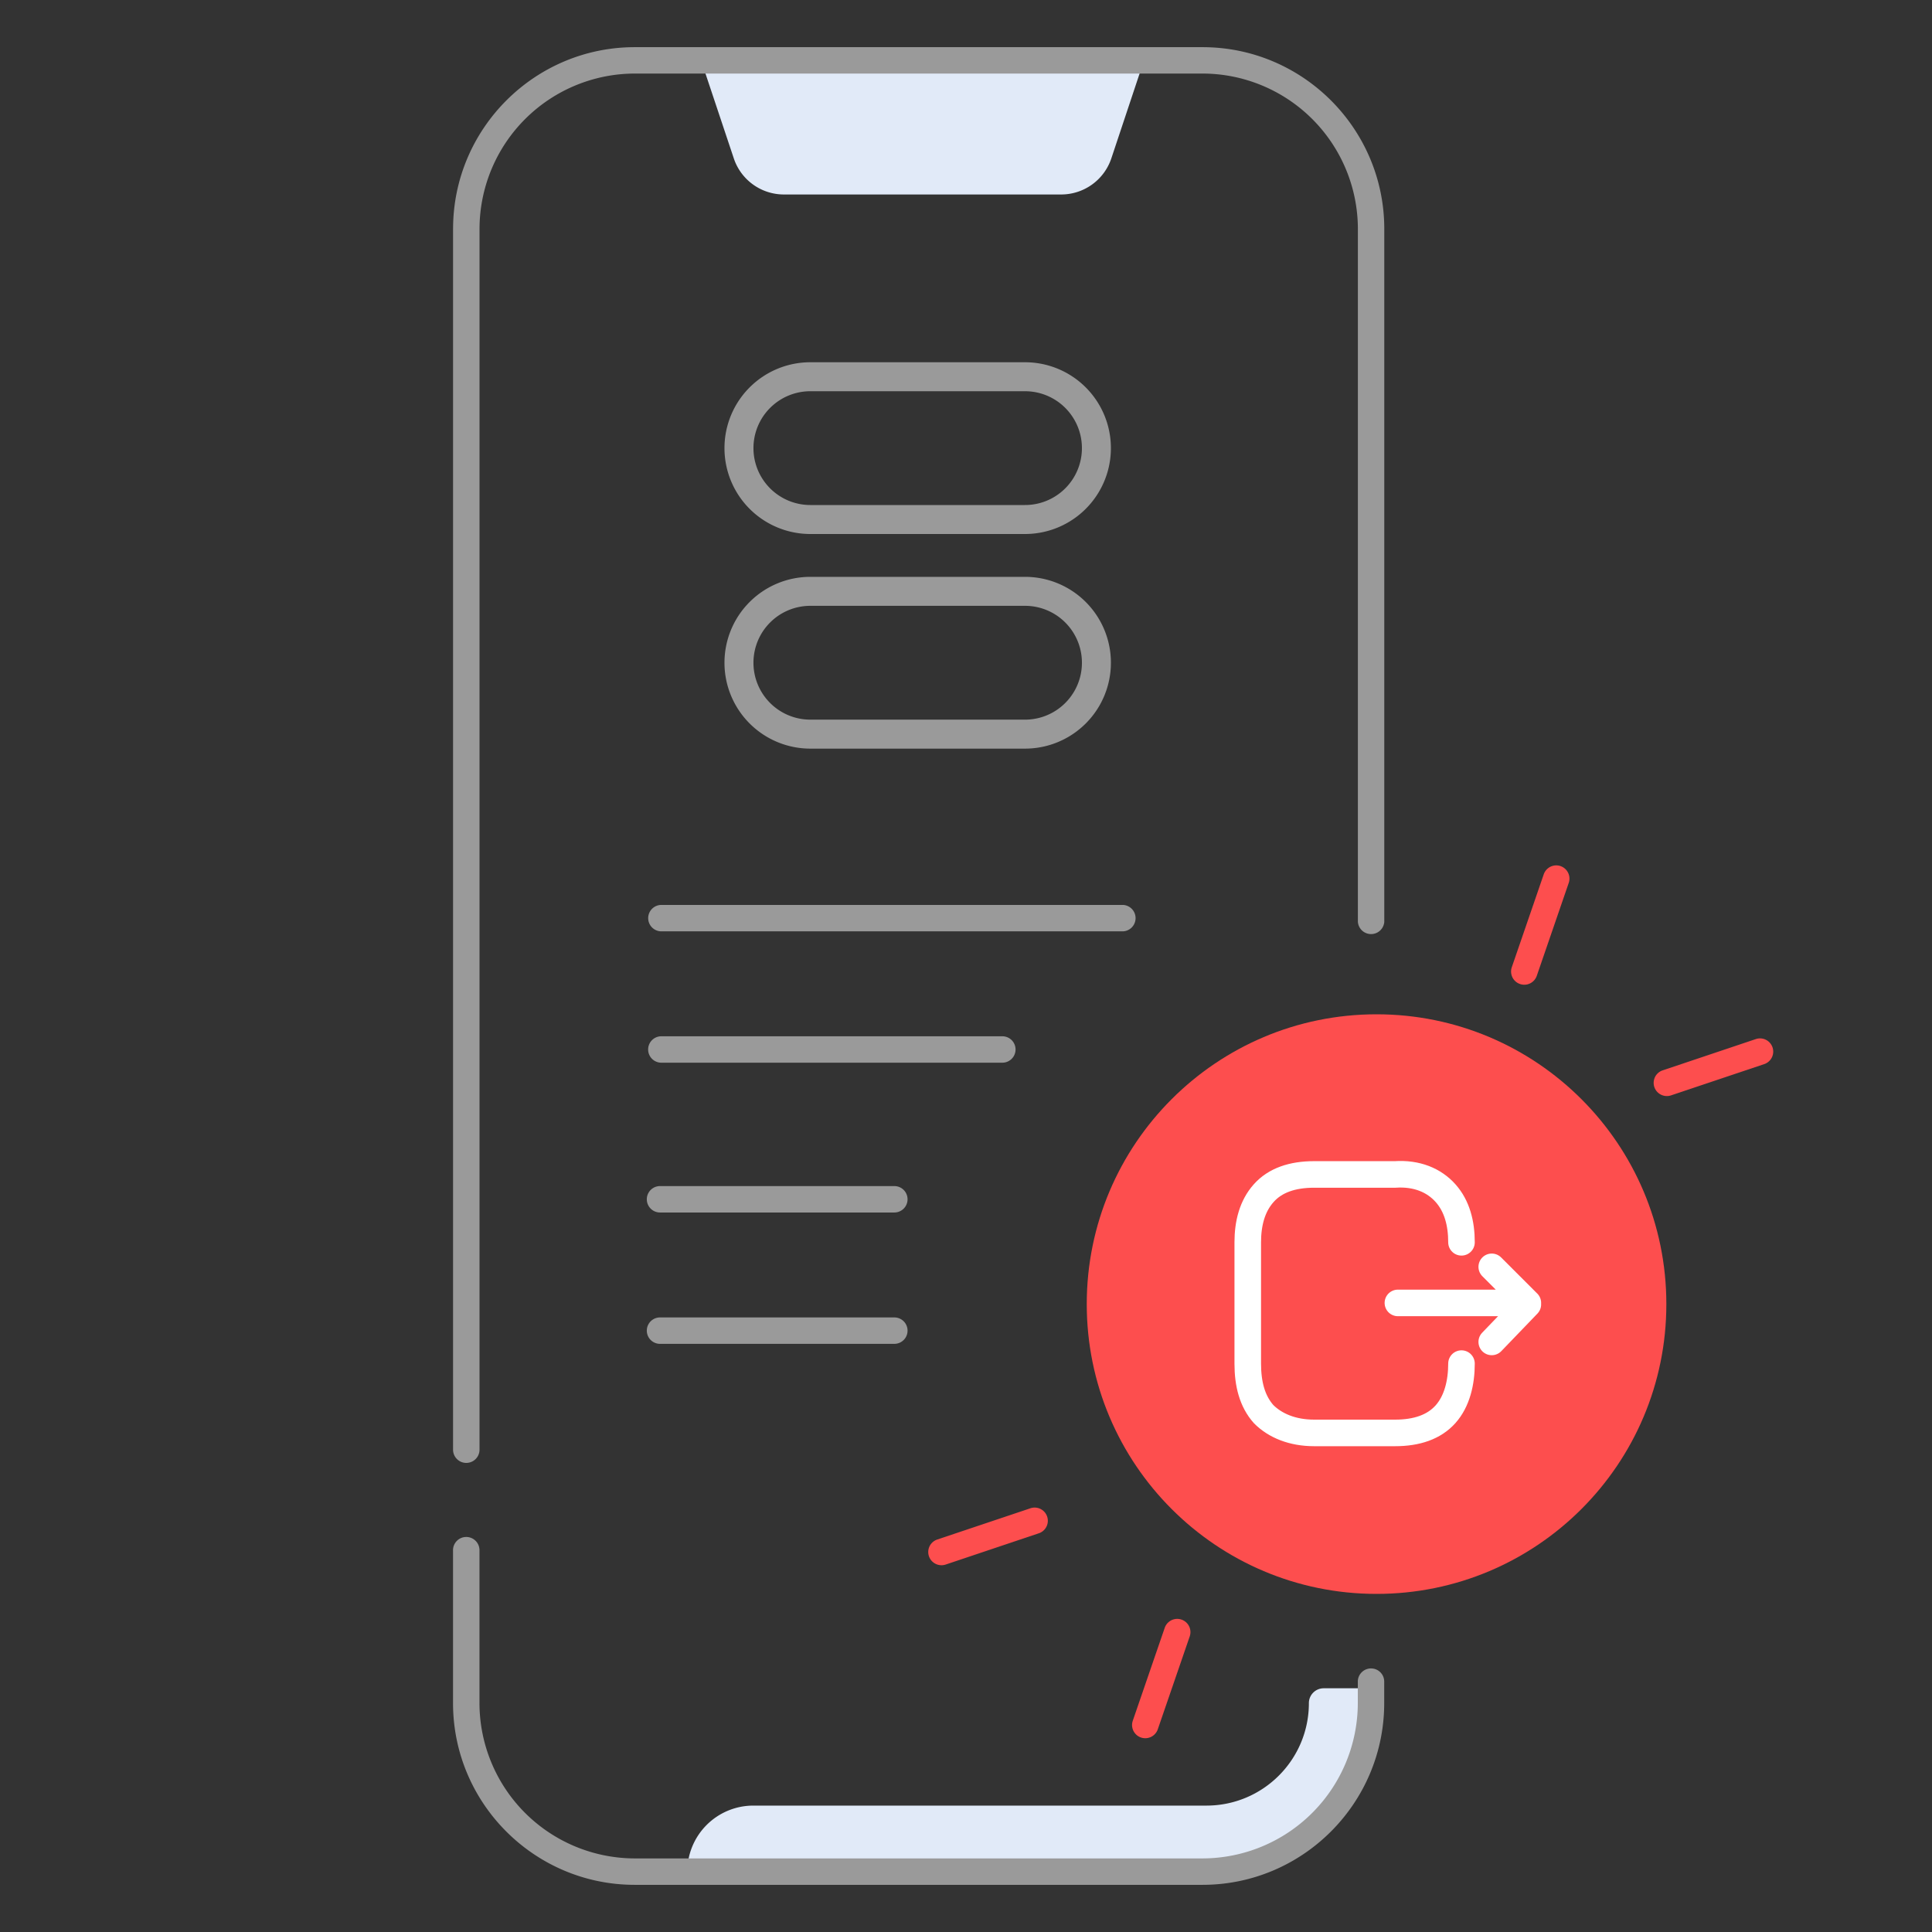 <svg xmlns="http://www.w3.org/2000/svg" width="80" height="80" fill="none"><rect width="100%" height="100%" fill="#333333" stroke="none"/><path fill="#E1EAF8" d="M54.812 69.908a.614.614 0 0 0-.614.614c0 2.344-1.9 4.244-4.244 4.244h-18.76A2.735 2.735 0 0 0 28.46 77.5h21.494a6.98 6.98 0 0 0 6.978-6.978v-.614zM43.943 8.053H32.46c-.94 0-1.777-.601-2.075-1.495L29.03 2.5h18.34l-1.352 4.058a2.19 2.19 0 0 1-2.075 1.495"/><path fill="#FD4E4E" d="M43.016 63.49a.546.546 0 1 0-.347-1.036l-3.858 1.294a.545.545 0 0 0-.239.877.55.55 0 0 0 .586.16zM47.518 71.968a.55.55 0 0 0 .423-.36l1.323-3.848a.547.547 0 1 0-1.035-.356l-1.323 3.848a.547.547 0 0 0 .612.716M68.848 44.321a.54.54 0 0 0-.363.414.546.546 0 0 0 .71.622l3.857-1.294a.545.545 0 1 0-.347-1.037zM64.346 35.842a.55.55 0 0 0-.423.361L62.6 40.051a.547.547 0 1 0 1.035.355l1.323-3.847a.547.547 0 0 0-.612-.717"/><path fill="#9A9A9A" d="M56.224 69.633c0-.302.246-.547.547-.547.303 0 .547.244.546.547v.889c0 4.148-3.375 7.525-7.525 7.525H26.284c-4.149 0-7.525-3.375-7.525-7.525v-6.308a.548.548 0 1 1 1.095 0v6.308a6.44 6.44 0 0 0 6.431 6.431h23.508a6.44 6.44 0 0 0 6.431-6.431zM27.387 38.565h19.12a.548.548 0 0 0 0-1.094h-19.12a.547.547 0 0 0 0 1.094M27.385 44.004h14.12a.547.547 0 0 0 0-1.094h-14.12a.547.547 0 0 0 0 1.094m9.647 5.109H27.33a.547.547 0 0 0 0 1.094h9.703a.547.547 0 0 0 0-1.094m0 5.439H27.33a.547.547 0 0 0 0 1.094h9.703a.547.547 0 0 0 0-1.094"/><path fill="#9A9A9A" d="M18.76 9.478v50.55a.548.548 0 1 0 1.096 0V9.477a6.44 6.44 0 0 1 6.432-6.431h23.507a6.44 6.44 0 0 1 6.432 6.431v28.694a.548.548 0 0 0 1.093 0V9.478c0-4.148-3.375-7.525-7.525-7.525h-23.51c-4.148 0-7.524 3.375-7.524 7.525"/><path stroke="#9A9A9A" stroke-width="1.2" d="M30.599 18.556a2.956 2.956 0 0 1 2.956-2.956h8.889a2.956 2.956 0 0 1 0 5.912h-8.89a2.956 2.956 0 0 1-2.955-2.956Zm0 8.886a2.956 2.956 0 0 1 2.956-2.956h8.889a2.956 2.956 0 0 1 0 5.913h-8.89a2.956 2.956 0 0 1-2.955-2.957Z"/><path fill="#FD4E4E" fill-rule="evenodd" d="M57 66c6.627 0 12-5.373 12-12s-5.373-12-12-12-12 5.373-12 12 5.373 12 12 12" clip-rule="evenodd"/><path stroke="#fff" stroke-linecap="round" stroke-width="1.1" d="M60.517 51.441c0-.777-.18-1.495-.658-2.033s-1.196-.837-2.093-.777h-3.349c-.897 0-1.614.239-2.092.777-.479.538-.658 1.256-.658 2.033v5.023c0 .837.18 1.555.658 2.093.478.478 1.195.777 2.092.777h3.349c.897 0 1.614-.24 2.093-.777.478-.538.658-1.316.658-2.093M63.265 53.951h-5.381M63.265 53.952l-1.495-1.495M63.265 54.012l-1.495 1.554"/></svg>
